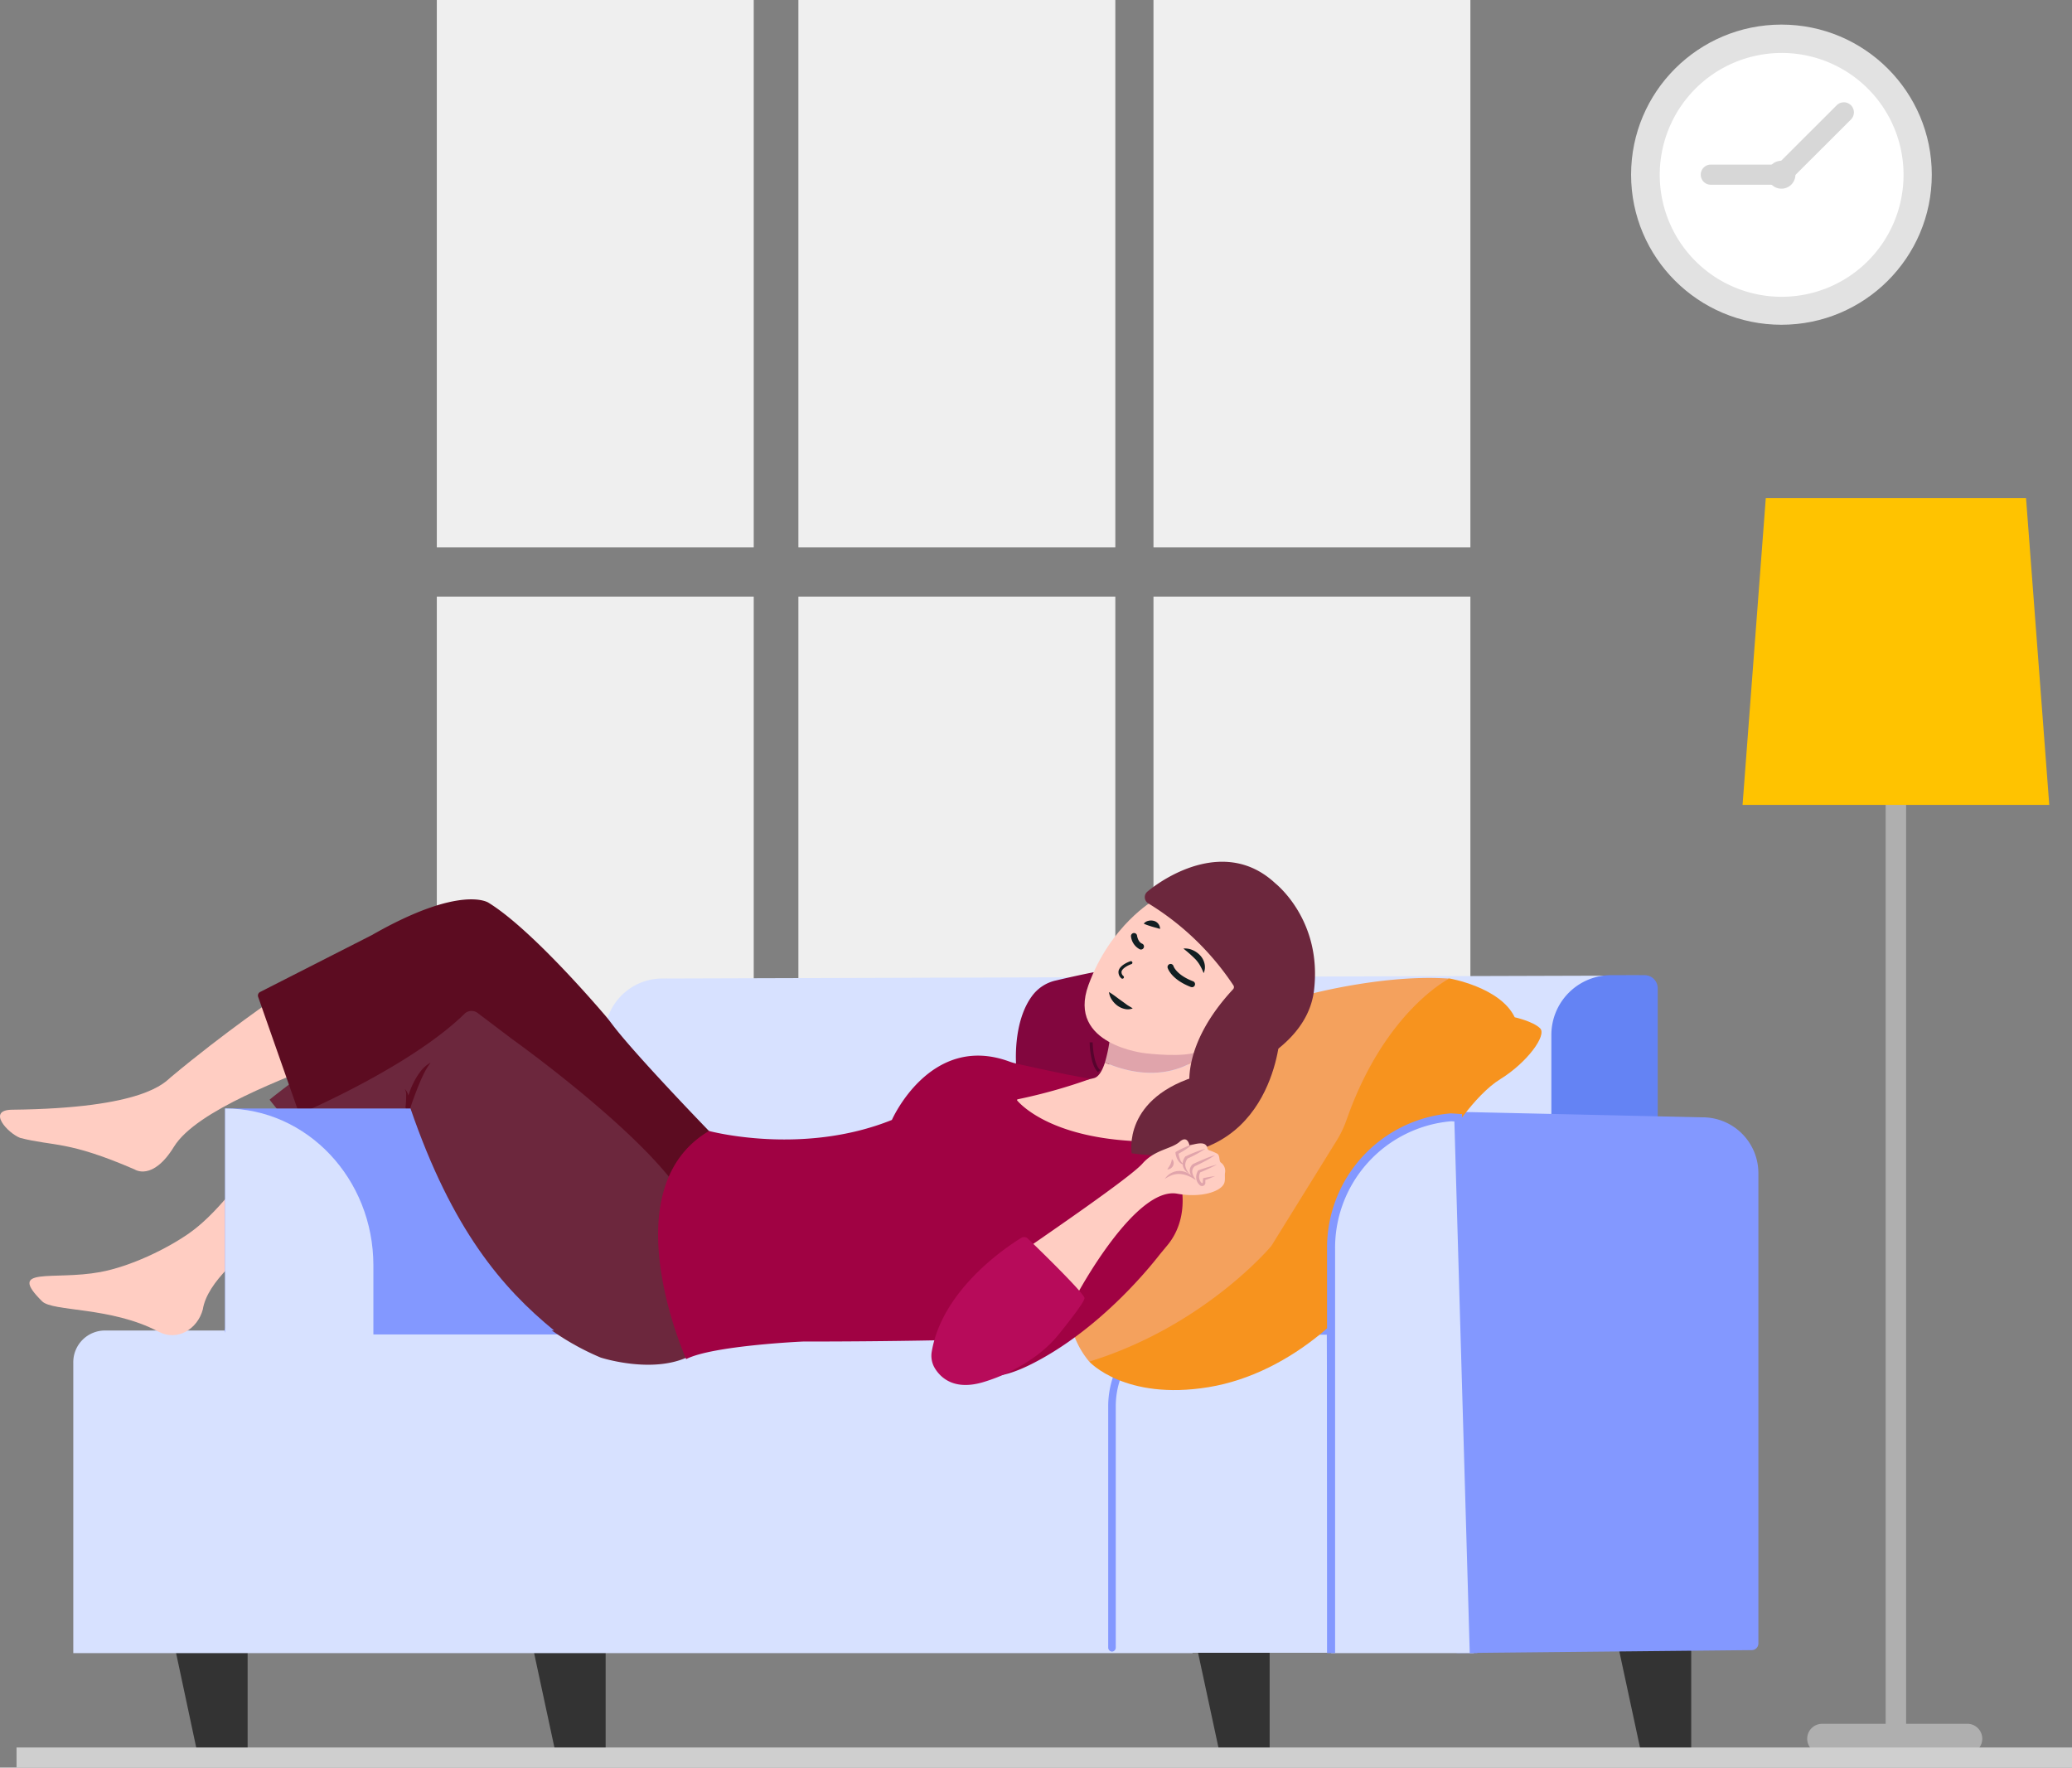 <svg xmlns="http://www.w3.org/2000/svg" viewBox="0 0 514.86 439.18"><rect x="0" y="0" width="514.86" height="439.18" fill="#808080" stroke="none"/><defs><style>.cls-1{fill:#efefef;}.cls-2{fill:#e2e2e2;}.cls-3{fill:#fff;}.cls-4{fill:#d7d7d7;}.cls-5{fill:#333;}.cls-6{fill:#d7e1ff;}.cls-7{fill:#6483f4;}.cls-8{fill:#8398ff;}.cls-9{fill:#f7931e;}.cls-10{fill:#f4a15d;}.cls-11{fill:#ffcdc2;}.cls-12{fill:#6c273d;}.cls-13{fill:#5c0c21;}.cls-14{fill:#82063e;}.cls-15{fill:#e0a4ab;}.cls-16{fill:#121e21;}.cls-17{fill:#a00243;}.cls-18{fill:#56042d;}.cls-19{fill:#b70b5a;}.cls-20{fill:#afafaf;}.cls-21{fill:#ffc300;}.cls-22{fill:#cfcfcf;}</style></defs><g id="Layer_2" data-name="Layer 2"><g id="Layer_1-2" data-name="Layer 1"><rect class="cls-1" x="198.39" width="78.75" height="136"/><rect class="cls-1" x="198.39" y="148.23" width="78.75" height="136"/><rect class="cls-1" x="286.62" width="78.75" height="136"/><rect class="cls-1" x="286.62" y="148.23" width="78.75" height="136"/><rect class="cls-1" x="108.54" width="78.75" height="136"/><rect class="cls-1" x="108.54" y="148.23" width="78.75" height="136"/><ellipse class="cls-2" cx="442.66" cy="43.4" rx="37.36" ry="37.29"/><path class="cls-3" d="M473,43.4a30.29,30.29,0,1,1-30.29-30.24A30.26,30.26,0,0,1,473,43.4Z"/><path class="cls-4" d="M446.13,43.4a3.47,3.47,0,1,1-3.47-3.46A3.46,3.46,0,0,1,446.13,43.4Z"/><path class="cls-4" d="M442.66,45.9H425.11a2.5,2.5,0,0,1,0-5h16.52l14.74-14.72a2.5,2.5,0,1,1,3.53,3.54L444.43,45.17A2.51,2.51,0,0,1,442.66,45.9Z"/><path class="cls-5" d="M313.78,436.68h-9.09a1.71,1.71,0,0,1-1.68-1.35L297.56,410h17.93v25A1.7,1.7,0,0,1,313.78,436.68Z"/><path class="cls-5" d="M418.53,436.68h-9.1a1.7,1.7,0,0,1-1.67-1.35L402.31,410h17.93v25A1.71,1.71,0,0,1,418.53,436.68Z"/><path class="cls-5" d="M59.82,436.68h-9.1A1.71,1.71,0,0,1,49,435.33L43.6,410H61.53v25A1.71,1.71,0,0,1,59.82,436.68Z"/><path class="cls-5" d="M148.78,436.68h-9.1a1.69,1.69,0,0,1-1.67-1.35L132.56,410h17.93v25A1.71,1.71,0,0,1,148.78,436.68Z"/><path class="cls-6" d="M296.33,410.73V330.58H26.05a7.87,7.87,0,0,0-7.84,7.91v72.24H296.33"/><path class="cls-6" d="M407.13,242.38l-242.56.74a14.33,14.33,0,0,0-14.32,14.26v73.28H407.13Z"/><path class="cls-7" d="M400.33,242.29h8.32a3.27,3.27,0,0,1,3.27,3.27v32.72H385.49V257.13A14.84,14.84,0,0,1,400.33,242.29Z"/><path class="cls-8" d="M359.41,277.89a1.66,1.66,0,0,1,1.69-1.67l61.95,1.39a13.87,13.87,0,0,1,13.88,13.87V408.34a1.65,1.65,0,0,1-1.65,1.65l-73,.73a1.66,1.66,0,0,1-1.67-1.65Z"/><polygon class="cls-6" points="331.54 410.65 276.37 410.65 276.37 395.63 329.57 395.63 331.54 410.65"/><path class="cls-6" d="M276.37,409.38V349.44c0-10.42,7.19-18.86,16.06-18.86l38.34.08.26,78.72"/><path class="cls-8" d="M276.37,410.36a1,1,0,0,1-1-1V349.44c0-10.94,7.64-19.85,17-19.85l39.32.09.26,79.69a1,1,0,0,1-1,1h0a1,1,0,0,1-1-1l-.26-77.74-37.36-.08c-8.31,0-15.08,8-15.08,17.88v59.94A1,1,0,0,1,276.37,410.36Z"/><rect class="cls-8" x="384.67" y="251.97" width="1.97" height="52.54" transform="translate(99.94 658.4) rotate(-88.88)"/><path class="cls-8" d="M303.57,331.56H56.84a1,1,0,0,1,0-2H303.57a1,1,0,0,1,0,2Z"/><path class="cls-9" d="M360.11,243.1s12.67,2.14,16.27,9.65c0,0,4.52,1,6.3,2.73s-3.24,8.55-9.86,12.63-13.08,14.68-13.08,14.68-7.45,13.14-14.16,27.22-24.4,31.21-45.24,34.64-29.68-6.34-29.68-6.34l36.52-31.22L326.8,279.4l11-21.7,17-12.91Z"/><path class="cls-10" d="M325.48,247s18.75-5,34.63-3.85c0,0-16,8-25.48,35a26.56,26.56,0,0,1-2.48,5.22L315.9,309.58s-16.55,19.89-45.24,28.73a21.91,21.91,0,0,1-4.75-10.12c-1.07-6.08,20.17-50.25,20.17-50.25l12.1-17.73,16.68-12.92Z"/><path class="cls-11" d="M69,247.51s-13.24,9-26.5,20.09C40.82,269,35.82,275.37,3,275.72c-6.37.07-1.07,5.81,2,7,8.4,2.17,11.75.6,28.48,7.85,0,0,4.43,3,9.76-5.67,5.67-9.17,28.27-17.16,38.21-21.41Z"/><path class="cls-11" d="M72.49,272.68c.89-.77-12.47,24.64-25.53,33.76-5.64,3.94-14.59,8.24-22.08,9.62-11.74,2.16-23.31-1.54-14.41,7.27,2.64,2.61,17.18,1.3,28.92,7.54,4.71,2.5,9.71-.69,11-5.5,2.18-13.7,34-28.17,38.64-38.93Z"/><path class="cls-12" d="M67,273.25a88.16,88.16,0,0,0,20.24,18.93.62.62,0,0,0,.7,0c1-.71,4-2.68,13.38-16.76,0,0,10.83,46.31,47.94,61.88,0,0,13.22,4.31,22.32-.47l-1.52-41.28-29.73-33.79-20.06-11.29L106,243.75S66.85,273,67,273.25Z"/><path class="cls-13" d="M64.15,247.7l10,28.49a.61.61,0,0,0,.82.36C79,274.76,103.15,264,115.62,251.7a2.55,2.55,0,0,1,3.09,0l8.49,6.43s30.15,21.5,41.28,37.22l8.08-13.94s-19.05-19.64-24.64-27.17c-.55-.73-1.11-1.44-1.71-2.13-4.16-4.85-19-21.78-28.84-27.83,0,0-6.78-4.64-29,8.07L64.65,246.46A1,1,0,0,0,64.15,247.7Z"/><path class="cls-14" d="M252.54,265.3s-1.17-11.41,4.18-18.19a10,10,0,0,1,5.53-3.47c4.88-1.15,15.92-3.64,17.25-2.9l-3.85,23.84-3.28,4.09Z"/><path class="cls-11" d="M274.56,264c-.61,1.89-1.47,3.5-2.66,3.85-3.2.94-19.27,3.05-19.27,3.05l-1.7,4.16s32.76,21.6,36.4,12.14a135.44,135.44,0,0,1,9.56-19.07l.17-4.66C288.25,269,278.67,265.81,274.56,264Z"/><path class="cls-15" d="M275.92,256.78a37,37,0,0,1-1.36,7.19c4.11,1.84,13.69,5,22.5-.53l.16-4.2Z"/><path class="cls-11" d="M286.74,223.65s-10.83,6.17-16.28,21.11,14.2,16.94,14.2,16.94,9.82,1.22,13.2-.51l10.42-14.14-4.86-8.75Z"/><path class="cls-12" d="M285.11,221.53c4.87-4.06,19.74-13.24,31.74-2.1.27.25,11.69,9.22,9.67,26.56-2.16,18.57-30.83,24.58-30.83,24.58s-2.37-10.72,10.72-24.79a.77.77,0,0,0,.09-.93,67.76,67.76,0,0,0-21.16-20.39A1.8,1.8,0,0,1,285.11,221.53Z"/><path class="cls-16" d="M275.57,246.48c1.16.69,2,1.41,2.95,2.07.45.33.9.64,1.37,1s1,.59,1.57,1a3.37,3.37,0,0,1-2,.13,4.85,4.85,0,0,1-1.83-.84,5.6,5.6,0,0,1-1.35-1.44A4.29,4.29,0,0,1,275.57,246.48Z"/><path class="cls-16" d="M278.89,243.17a.38.38,0,0,1-.26-.11,2,2,0,0,1-.68-1.84c.34-1.46,2.62-2.28,2.88-2.37a.38.38,0,1,1,.25.71c-.59.21-2.18.94-2.39,1.83a1.22,1.22,0,0,0,.48,1.13.39.39,0,0,1,0,.54A.43.43,0,0,1,278.89,243.17Z"/><path class="cls-16" d="M283.48,235.92a.66.66,0,0,1-.27-.06,4.13,4.13,0,0,1-2.18-3.25.76.76,0,0,1,1.51-.15s.19,1.56,1.25,2a.75.75,0,0,1,.41,1A.75.75,0,0,1,283.48,235.92Z"/><path class="cls-16" d="M296.17,245.28l-.26-.05c-4.91-1.9-5.73-4.65-5.77-4.76a.77.77,0,0,1,.53-.94.76.76,0,0,1,.93.52c0,.06.76,2.19,4.86,3.76a.76.76,0,0,1-.29,1.47Z"/><path class="cls-16" d="M294.05,235.68a4.55,4.55,0,0,1,2.25.36,5.61,5.61,0,0,1,1.92,1.34,4.43,4.43,0,0,1,1.1,2.11,3.69,3.69,0,0,1-.23,2.3,14.59,14.59,0,0,0-.89-1.89,8.72,8.72,0,0,0-1.1-1.51A33,33,0,0,0,294.05,235.68Z"/><path class="cls-16" d="M284.21,229.49a2,2,0,0,1,1.14-.7,2.69,2.69,0,0,1,1.32,0,2.07,2.07,0,0,1,1.59,2c-.49-.11-.81-.24-1.14-.31l-.88-.25-.92-.3A9.55,9.55,0,0,1,284.21,229.49Z"/><path class="cls-17" d="M176.18,281s23.11,6.25,45.44-2.74c0,0,9.5-21.66,29.1-14.54a14.28,14.28,0,0,0,1.69.51c3,.67,12.85,2.88,18.31,3.76v.14a134.14,134.14,0,0,1-17.84,5,.2.2,0,0,0-.11.32c1.28,1.47,8.53,8.74,27.94,10a19.29,19.29,0,0,1,8,2.39c4.38,2.29,8.28,15.07,1.48,23.42-.66.81-1.33,1.6-2,2.42-3.48,4.46-15.42,18.78-31.41,27-19.1,9.83-16.44-5.84-16.44-5.84s-16.6.48-40.84.48c0,0-22.45,1-29,4.36C170.54,337.73,151.5,295.59,176.18,281Z"/><path class="cls-18" d="M272.81,266.41c-2-2-2.05-7.21-2.05-7.43h.75s.05,5.09,1.84,6.9Z"/><path class="cls-12" d="M318,257.82s-2,33.71-36.79,28.73c0,0-2.52-14,17.25-19.49S318,257.82,318,257.82Z"/><path class="cls-11" d="M303.33,288.82c-.47-.41-.14-1.71-.87-2.18a12.68,12.68,0,0,0-2-.84c-.69-.29-.21-.76-.89-1.36s-2.08-.38-4,.17c-.07-.38-.58-2.58-2.48-.9-2.08,1.82-6.1,1.87-9.21,5.4S259,307.45,256.49,309.25l11.13,12.4s14.44-27,24.93-25.06c6.24,1.14,11.26-.69,11.73-2.88.2-.92,0-1.53.13-2.37A2.57,2.57,0,0,0,303.33,288.82Z"/><path class="cls-13" d="M100.6,270.58a2.76,2.76,0,0,1,.66,1,9.36,9.36,0,0,1,.37,1.17,15.3,15.3,0,0,1,.33,2.42l-1.22-.16a23.48,23.48,0,0,1,.83-3.12,20.77,20.77,0,0,1,1.25-3,15.48,15.48,0,0,1,1.73-2.75,7.93,7.93,0,0,1,2.46-2.12,16.09,16.09,0,0,0-1.64,2.65c-.47.91-.88,1.86-1.27,2.81s-.76,1.91-1.12,2.88-.72,1.95-1,2.92l0,.09a.61.61,0,0,1-.77.39.62.62,0,0,1-.42-.64c.06-.77.11-1.54.13-2.31,0-.39,0-.77,0-1.16A3.44,3.44,0,0,0,100.6,270.58Z"/><path class="cls-15" d="M296.3,284.32a15,15,0,0,1-1.77,1.34c-.62.39-1.25.77-1.89,1.11l.19-.36a6.54,6.54,0,0,0,.14.83,6.94,6.94,0,0,0,.25.81,2.45,2.45,0,0,0,1.06,1.32,1.71,1.71,0,0,1-.9-.33,2.67,2.67,0,0,1-.65-.73,3.74,3.74,0,0,1-.42-.88,4.24,4.24,0,0,1-.22-.95l0-.23.23-.13c.63-.37,1.28-.7,2-1A16.07,16.07,0,0,1,296.3,284.32Z"/><path class="cls-15" d="M299.53,285.41a30.9,30.9,0,0,1-4.51,2.47l.13-.09a2.65,2.65,0,0,0-.49.87,2.22,2.22,0,0,0-.13,1,3.67,3.67,0,0,0,1,1.94,2.86,2.86,0,0,1-1.57-1.83,2.53,2.53,0,0,1,0-1.31,3.31,3.31,0,0,1,.62-1.17l0,0,.08,0A32.33,32.33,0,0,1,299.53,285.41Z"/><path class="cls-15" d="M301.93,287a25.68,25.68,0,0,1-2.51,1.51q-1.29.69-2.61,1.29l.06,0a1.58,1.58,0,0,0-.59,1.52,3.36,3.36,0,0,0,.3.93c.16.3.35.6.54.9a4,4,0,0,1-.82-.71,2.85,2.85,0,0,1-.57-1,2,2,0,0,1,0-1.22,2.14,2.14,0,0,1,.71-1h0l0,0c.88-.42,1.77-.81,2.67-1.18A25.82,25.82,0,0,1,301.93,287Z"/><path class="cls-15" d="M302.4,289.35c-1.41.74-2.85,1.4-4.31,2l.17-.14a3,3,0,0,0-.28.93,2.1,2.1,0,0,0,.57,1.74.36.36,0,0,0,.16.11s.13-.08.17-.18l0,.12c0-.32,0-.64.08-1l0-.23.19,0c.45-.1.9-.19,1.36-.27s.92-.16,1.39-.21c-.43.2-.86.36-1.29.55s-.87.33-1.31.48l.21-.27c0,.32,0,.65,0,1V294l0,.06a1,1,0,0,1-.59.6.87.87,0,0,1-.85-.25,2.86,2.86,0,0,1-.71-1.09,2.94,2.94,0,0,1-.1-1.28,3.24,3.24,0,0,1,.44-1.19l.06-.1.1,0C299.35,290.22,300.86,289.74,302.4,289.35Z"/><path class="cls-15" d="M289.42,292.94a4.34,4.34,0,0,1,3.88-2,5,5,0,0,1,2.18.7,7.51,7.51,0,0,1,.9.67c.26.27.51.55.74.83-.34-.16-.64-.35-.95-.53s-.63-.32-.95-.44a6,6,0,0,0-2-.47,5,5,0,0,0-2,.28A8.14,8.14,0,0,0,289.42,292.94Z"/><path class="cls-19" d="M253.82,307.53c-3.9,2.39-19.63,12.9-22.28,28.22a6,6,0,0,0,.73,4.16c1.46,2.42,4.83,5.63,12,3.51a43.11,43.11,0,0,0,13.32-6.65,30.09,30.09,0,0,0,5.61-5.38c2.32-2.88,6.31-7.95,6.28-8.86,0-1.12-11.16-12-14.12-14.83A1.31,1.31,0,0,0,253.82,307.53Z"/><path class="cls-15" d="M291.19,288a1.08,1.08,0,0,1,.43.76,1.48,1.48,0,0,1-.14.9,1.6,1.6,0,0,1-.6.66,1.46,1.46,0,0,1-.82.24,7.24,7.24,0,0,1,.42-.67c.12-.2.24-.38.33-.57A4,4,0,0,0,291.19,288Z"/><path class="cls-6" d="M366.19,410.73l-3.84-133-1.75-.1a32.72,32.72,0,0,0-29.83,32.67V410.73"/><path class="cls-8" d="M365.21,410.76l-3.82-132.12-.78-.05a31.56,31.56,0,0,0-28.86,31.69V410.73h-2V310.28a33.5,33.5,0,0,1,30.73-33.65h.07l2.73.17,3.86,133.91Z"/><rect class="cls-20" x="468.56" y="183.74" width="5.08" height="248.71"/><path class="cls-20" d="M449.06,432h0a3.71,3.71,0,0,1,3.71-3.7h35.89a3.71,3.71,0,1,1,0,7.41H452.77A3.71,3.71,0,0,1,449.06,432Z"/><polygon class="cls-21" points="509.21 199.98 433 199.98 438.77 123.77 503.44 123.77 509.21 199.98"/><path class="cls-8" d="M55.93,275.41H102c10.37,30.16,22.78,44.61,35.69,55.17H55.93"/><path class="cls-6" d="M55.93,275.41h0c20.36,0,36.85,17.44,36.85,39v17.85H55.93"/><rect class="cls-22" x="4.11" y="434.18" width="510.75" height="5"/></g></g></svg>